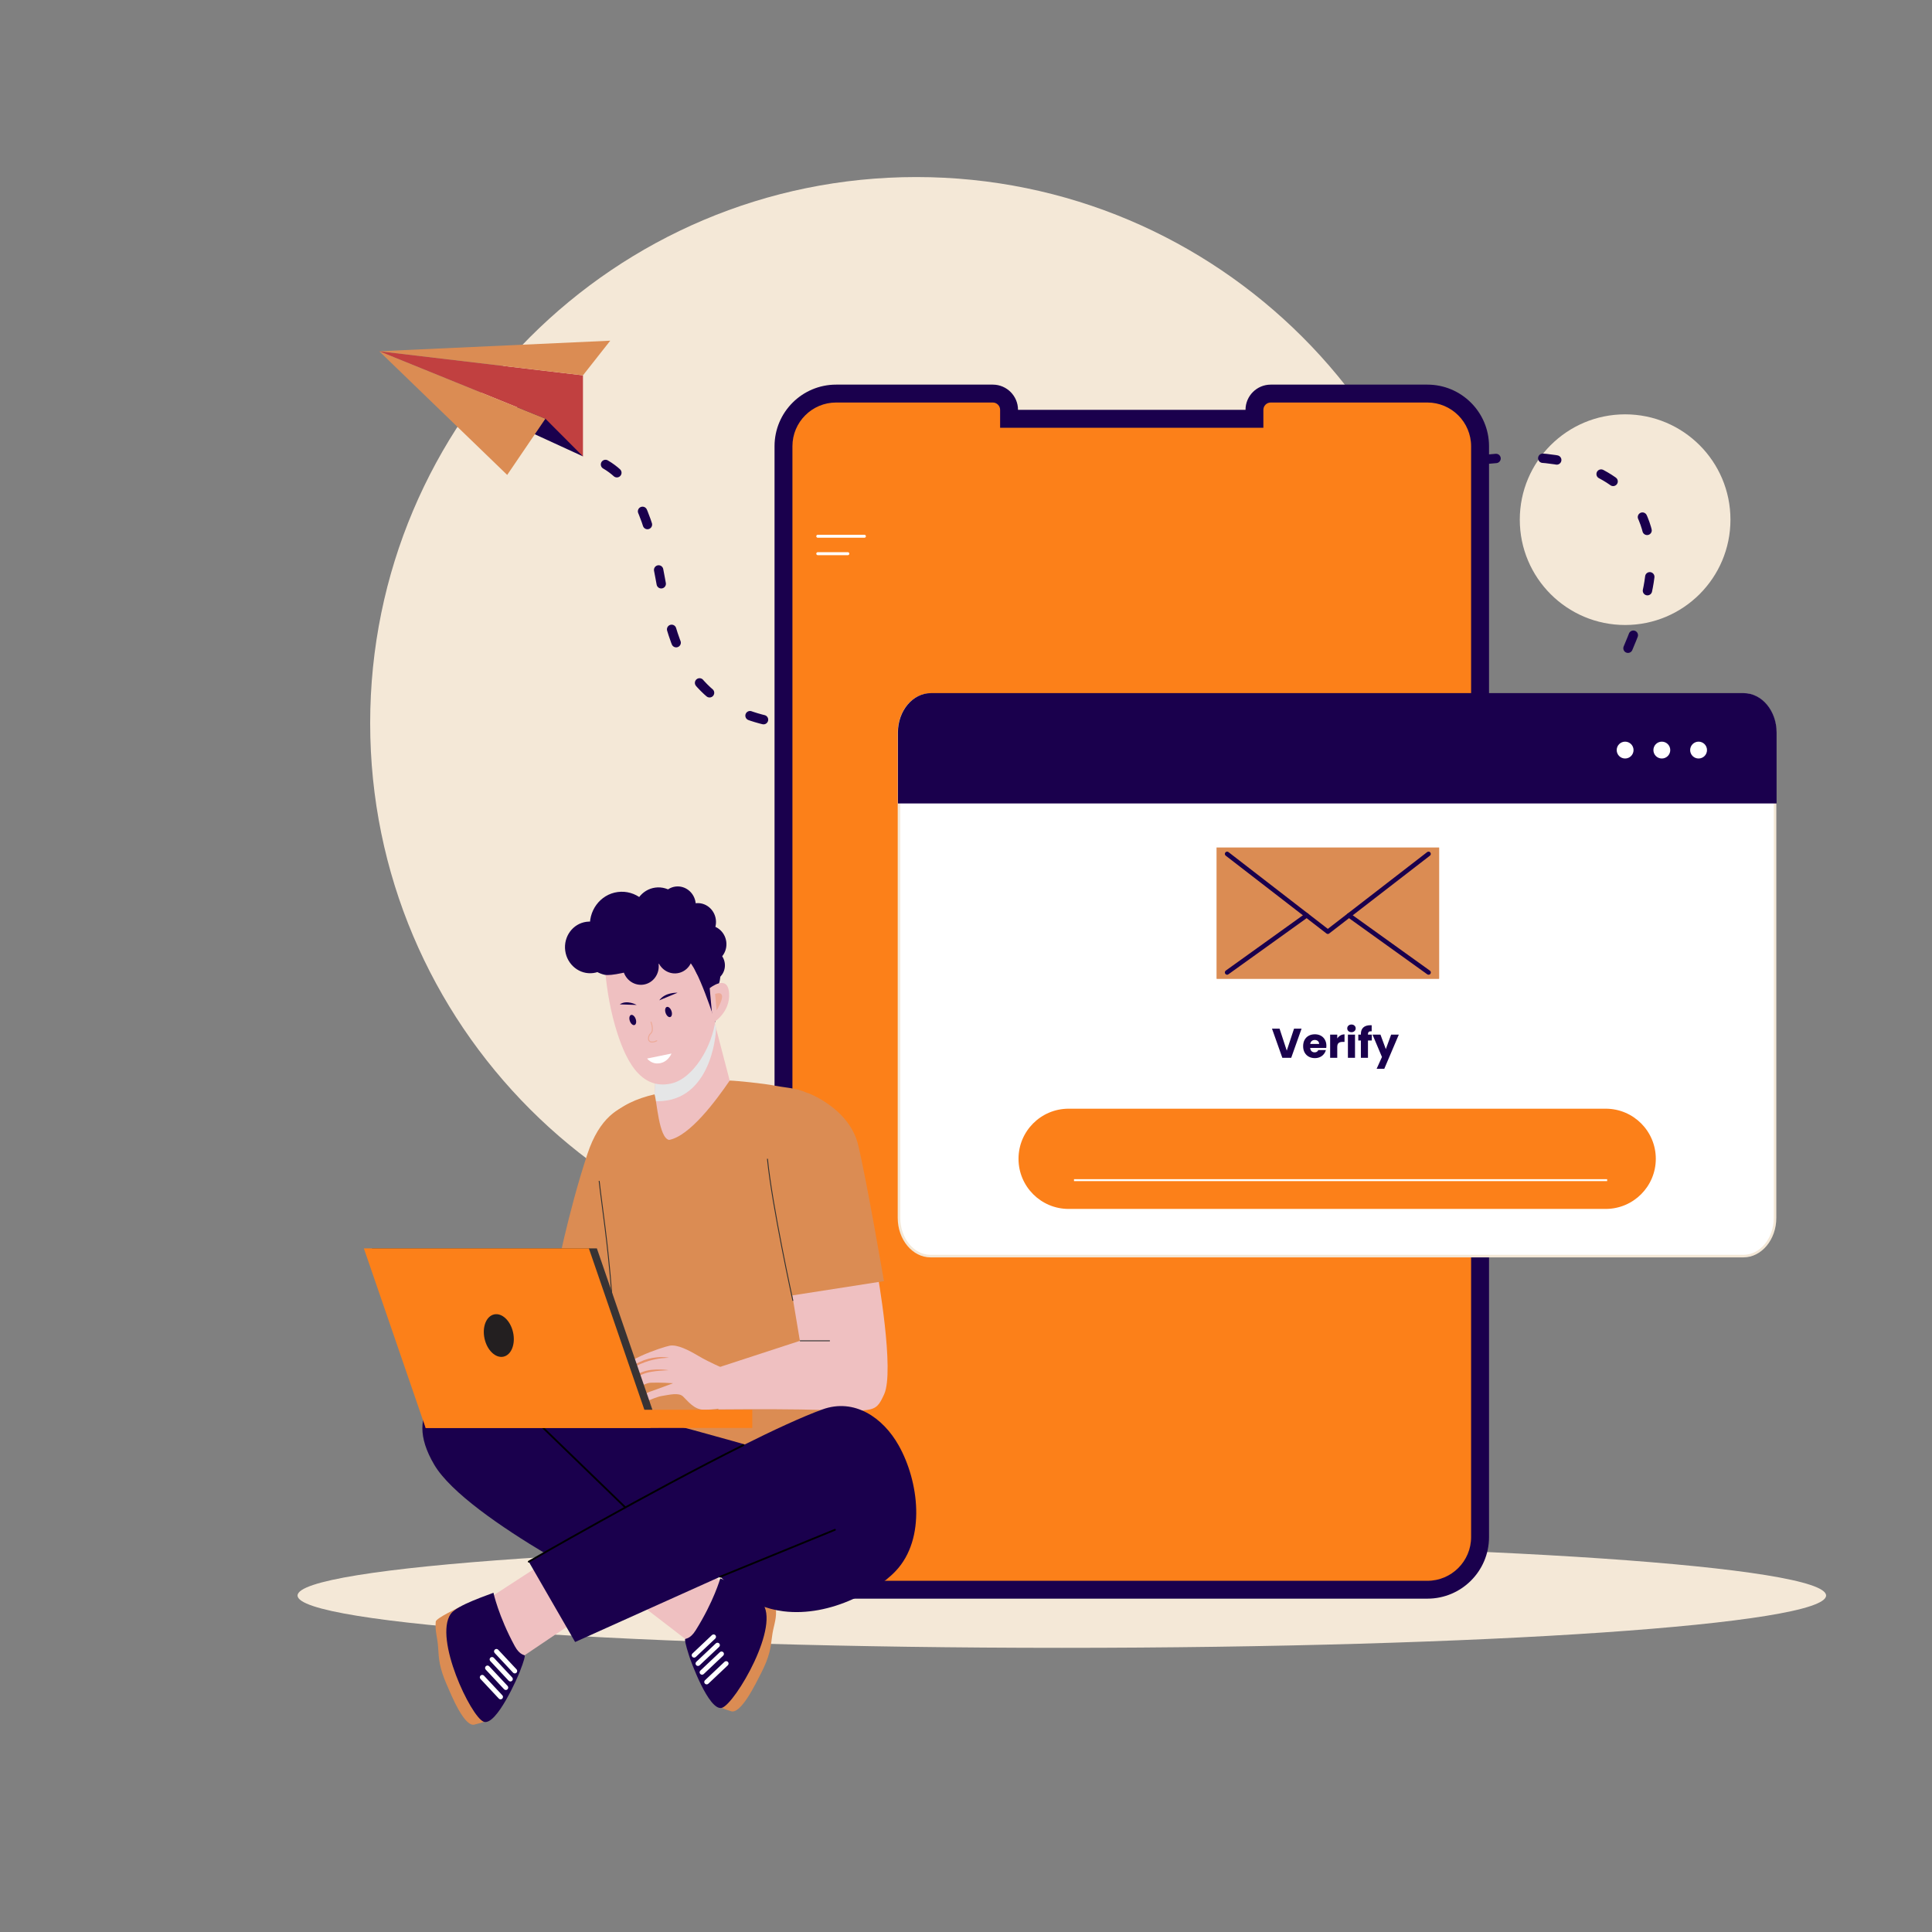 <svg width="100" height="100" viewBox="0 0 100 100" fill="none" xmlns="http://www.w3.org/2000/svg">
<rect x="0" y="0" width="100" height="100" fill="#808080" stroke="none"/>
<g clip-path="url(#clip0_77_5476)">
<g clip-path="url(#clip1_77_5476)">
<path d="M47.426 65.696C63.037 65.696 75.692 53.041 75.692 37.43C75.692 21.819 63.037 9.164 47.426 9.164C31.815 9.164 19.16 21.819 19.16 37.43C19.16 53.041 31.815 65.696 47.426 65.696Z" fill="#F4E8D7"/>
<path d="M54.96 85.292C76.808 85.292 94.518 84.079 94.518 82.584C94.518 81.088 76.808 79.876 54.96 79.876C33.113 79.876 15.402 81.088 15.402 82.584C15.402 84.079 33.113 85.292 54.96 85.292Z" fill="#F4E8D7"/>
<path d="M84.116 32.35C87.127 32.35 89.568 29.909 89.568 26.898C89.568 23.887 87.127 21.446 84.116 21.446C81.105 21.446 78.664 23.887 78.664 26.898C78.664 29.909 81.105 32.35 84.116 32.35Z" fill="#F4E8D7"/>
<path d="M31.34 24.04C33.164 25.094 33.774 27.706 34.166 29.894C34.518 31.856 34.922 33.928 36.26 35.404C38.04 37.368 40.994 37.742 43.632 37.48C49.858 36.866 55.436 33.53 60.824 30.346C66.212 27.162 71.912 23.966 78.162 23.682C80.606 23.57 83.386 24.11 84.7 26.174C85.434 27.326 85.568 28.78 85.354 30.13C85.14 31.48 84.604 32.754 84.074 34.012" stroke="#1A004D" stroke-width="0.484" stroke-miterlimit="10" stroke-linecap="round" stroke-linejoin="round" stroke-dasharray="0.73 2.42"/>
<path d="M30.174 23.622L25.946 21.682L27.548 20.502L29.452 21.954L30.174 23.622Z" fill="#1A004D"/>
<path d="M30.174 19.428V23.622L28.23 21.672L19.628 18.18L30.174 19.428Z" fill="#C14040"/>
<path d="M31.586 17.634L30.174 19.428L19.628 18.18L31.586 17.634Z" fill="#DB8C53"/>
<path d="M28.23 21.672L26.252 24.582L19.628 18.18L28.23 21.672Z" fill="#DB8C53"/>
<path d="M77.072 23.098V79.558C77.072 81.318 75.644 82.746 73.884 82.746H43.278C41.518 82.746 40.09 81.318 40.09 79.558V23.096C40.09 21.336 41.518 19.908 43.278 19.908H51.386C52.108 19.908 52.692 20.494 52.692 21.214H64.468C64.468 20.492 65.054 19.908 65.774 19.908H73.88C75.642 19.908 77.072 21.336 77.072 23.098Z" fill="#1A004D"/>
<path d="M43.278 81.82C42.03 81.82 41.016 80.806 41.016 79.558V23.096C41.016 21.848 42.03 20.834 43.278 20.834H51.386C51.596 20.834 51.766 21.004 51.766 21.214V22.14H65.392V21.214C65.392 21.004 65.562 20.834 65.772 20.834H73.878C75.128 20.834 76.144 21.85 76.144 23.1V79.56C76.144 80.808 75.13 81.822 73.882 81.822H43.278V81.82Z" fill="#FC8019"/>
<path d="M42.328 27.756H44.742" stroke="white" stroke-width="0.154" stroke-miterlimit="10" stroke-linecap="round" stroke-linejoin="round"/>
<path d="M42.328 28.658H43.884" stroke="white" stroke-width="0.154" stroke-miterlimit="10" stroke-linecap="round" stroke-linejoin="round"/>
<path d="M91.89 37.92V63.036C91.89 64.132 91.156 65.016 90.254 65.016H48.182C47.282 65.016 46.546 64.132 46.546 63.036V37.92C46.546 36.832 47.282 35.948 48.182 35.948H90.254C91.156 35.948 91.89 36.832 91.89 37.92Z" fill="white"/>
<path d="M90.24 65.082H48.168C47.23 65.082 46.466 64.164 46.466 63.036V37.92C46.466 36.796 47.23 35.882 48.168 35.882H90.24C91.178 35.882 91.942 36.796 91.942 37.92V63.036C91.942 64.164 91.178 65.082 90.24 65.082ZM48.168 36.014C47.302 36.014 46.598 36.868 46.598 37.92V63.036C46.598 64.092 47.302 64.95 48.168 64.95H90.24C91.106 64.95 91.81 64.092 91.81 63.036V37.92C91.81 36.87 91.106 36.014 90.24 36.014H48.168Z" fill="#F4E8D7"/>
<path d="M91.89 37.916V41.52H46.544V37.916C46.544 36.826 47.278 35.942 48.186 35.942H90.254C91.158 35.942 91.89 36.826 91.89 37.916Z" fill="#1A004D"/>
<path d="M91.957 41.586H46.477V37.916C46.477 36.79 47.243 35.876 48.185 35.876H90.254C91.194 35.876 91.957 36.792 91.957 37.916V41.586ZM46.609 41.454H91.826V37.916C91.826 36.864 91.12 36.008 90.254 36.008H48.184C47.316 36.008 46.609 36.864 46.609 37.916V41.454Z" fill="#1A004D"/>
<path d="M84.116 39.26C84.356 39.26 84.552 39.065 84.552 38.824C84.552 38.583 84.356 38.388 84.116 38.388C83.875 38.388 83.68 38.583 83.68 38.824C83.68 39.065 83.875 39.26 84.116 39.26Z" fill="white"/>
<path d="M86.016 39.26C86.257 39.26 86.452 39.065 86.452 38.824C86.452 38.583 86.257 38.388 86.016 38.388C85.775 38.388 85.58 38.583 85.58 38.824C85.58 39.065 85.775 39.26 86.016 39.26Z" fill="white"/>
<path d="M87.918 39.26C88.159 39.26 88.354 39.065 88.354 38.824C88.354 38.583 88.159 38.388 87.918 38.388C87.678 38.388 87.482 38.583 87.482 38.824C87.482 39.065 87.678 39.26 87.918 39.26Z" fill="white"/>
<path d="M29.837 62.938C29.837 62.938 28.634 68.096 28.526 68.562C28.334 69.394 27.648 71.318 27.648 71.318C27.648 71.318 30.561 72.956 31.393 72.444C32.022 72.056 31.98 69.876 32.035 69.068C32.09 68.298 34.261 60.882 34.261 60.882L29.837 62.938Z" fill="#EFC0C1"/>
<path d="M34.426 57.28C34.426 57.28 31.642 56.004 30.408 59.72C29.4 62.752 28.746 66.15 28.746 66.15L33.532 67.58L34.426 57.28Z" fill="#DB8C53"/>
<path d="M32.204 59.594C32.21 59.568 34.874 61.538 36.25 60.798C37.786 59.966 37.92 56.508 37.92 56.508L37.06 53.214L37.048 53.16L37.006 52.962L36.704 53.138L35.506 53.836L35.026 54.118L33.798 54.834C33.798 54.834 33.93 55.702 33.894 56.432C33.888 56.51 33.886 56.582 33.878 56.652C33.862 56.774 33.826 56.892 33.782 56.996C33.682 57.242 33.532 57.414 33.532 57.416C33.326 58.164 32.214 59.592 32.204 59.594Z" fill="#EFC0C1"/>
<path d="M33.782 56.99C36.728 57.204 37.068 53.678 37.06 53.214L37.048 53.16L37.006 52.962L36.704 53.138C36.392 53.438 35.938 53.802 35.506 53.836L35.026 54.118L33.798 54.834C33.798 54.834 33.93 55.702 33.894 56.432C33.888 56.51 33.886 56.582 33.878 56.652C33.86 56.768 33.824 56.886 33.782 56.99Z" fill="#E5E6E7"/>
<path d="M31.84 53.104C32.324 54.774 33.102 56.434 34.728 56.086C35.864 55.844 36.88 54.188 37.042 52.714C37.126 51.954 37.208 51.29 37.176 50.796C37.152 50.404 37.118 50.16 37.118 50.16L36.786 49.326L36.592 48.838C36.592 48.838 36.206 48.56 35.774 48.248C35.236 47.856 34.48 48.512 34.464 48.484C34.44 48.44 32.118 48.252 31.444 49.218C31.442 49.22 31.44 49.222 31.44 49.224C31.378 49.312 31.332 49.4 31.306 49.49C31.284 49.564 31.274 49.638 31.278 49.712C31.288 49.854 31.304 50.066 31.33 50.336C31.342 50.448 31.354 50.572 31.37 50.702C31.396 50.922 31.428 51.16 31.468 51.414C31.552 51.938 31.672 52.528 31.84 53.104Z" fill="#EFC0C1"/>
<path d="M37.252 50.774C37.252 50.774 37.996 46.784 34.8 47.06C34.8 47.06 32.3 46.114 30.796 47.488C29.456 48.71 30.2 50.198 31.282 50.452C31.99 50.62 35.074 49.44 35.582 49.698C36.09 49.956 37.028 52.922 37.028 52.922C37.028 52.922 37.02 51.548 37.252 50.774Z" fill="#1A004D"/>
<path d="M34.273 48.594C34.977 48.501 35.468 47.831 35.37 47.098C35.272 46.366 34.622 45.848 33.918 45.942C33.214 46.036 32.723 46.706 32.821 47.438C32.919 48.171 33.569 48.688 34.273 48.594Z" fill="#1A004D"/>
<path d="M32.433 49.617C33.347 49.495 33.985 48.624 33.858 47.673C33.731 46.721 32.887 46.049 31.973 46.171C31.058 46.293 30.42 47.164 30.547 48.115C30.674 49.066 31.519 49.739 32.433 49.617Z" fill="#1A004D"/>
<path d="M30.708 50.364C31.412 50.27 31.903 49.6 31.806 48.868C31.708 48.135 31.058 47.618 30.354 47.712C29.65 47.806 29.158 48.476 29.256 49.208C29.354 49.941 30.004 50.458 30.708 50.364Z" fill="#1A004D"/>
<path d="M35.051 50.376C35.561 50.308 35.918 49.823 35.847 49.293C35.776 48.763 35.305 48.389 34.795 48.457C34.285 48.525 33.928 49.01 33.999 49.54C34.07 50.07 34.541 50.444 35.051 50.376Z" fill="#1A004D"/>
<path d="M36.255 48.672C36.766 48.604 37.122 48.119 37.051 47.589C36.98 47.059 36.509 46.685 35.999 46.753C35.489 46.821 35.133 47.306 35.203 47.836C35.274 48.366 35.745 48.74 36.255 48.672Z" fill="#1A004D"/>
<path d="M36.795 49.822C37.306 49.754 37.662 49.269 37.591 48.739C37.52 48.209 37.049 47.835 36.539 47.903C36.029 47.971 35.673 48.456 35.743 48.986C35.814 49.516 36.285 49.89 36.795 49.822Z" fill="#1A004D"/>
<path d="M36.842 50.771C37.273 50.713 37.574 50.303 37.514 49.854C37.455 49.405 37.056 49.088 36.625 49.145C36.193 49.203 35.892 49.614 35.952 50.062C36.012 50.511 36.41 50.829 36.842 50.771Z" fill="#1A004D"/>
<path d="M33.291 50.966C33.802 50.898 34.158 50.413 34.087 49.883C34.016 49.353 33.545 48.979 33.035 49.047C32.525 49.115 32.169 49.6 32.239 50.13C32.31 50.66 32.781 51.034 33.291 50.966Z" fill="#1A004D"/>
<path d="M35.215 47.8C35.722 47.732 36.076 47.249 36.005 46.722C35.935 46.194 35.467 45.821 34.96 45.889C34.453 45.956 34.099 46.439 34.17 46.967C34.24 47.495 34.708 47.867 35.215 47.8Z" fill="#1A004D"/>
<path d="M36.734 51.148C36.734 51.148 37.668 50.392 37.738 51.404C37.808 52.416 36.898 52.952 36.898 52.952L36.734 51.148Z" fill="#EFC0C1"/>
<path d="M37.012 51.448C37.012 51.448 37.772 51.13 37.092 52.296L37.012 51.448Z" fill="#EDAA98"/>
<path d="M32.843 53.055C32.927 53.026 32.953 52.886 32.903 52.742C32.853 52.598 32.744 52.505 32.661 52.534C32.577 52.563 32.551 52.704 32.601 52.848C32.651 52.992 32.76 53.084 32.843 53.055Z" fill="#1A004D"/>
<path d="M34.695 52.641C34.778 52.612 34.805 52.471 34.755 52.328C34.704 52.184 34.596 52.091 34.512 52.12C34.429 52.149 34.402 52.289 34.453 52.433C34.503 52.577 34.611 52.67 34.695 52.641Z" fill="#1A004D"/>
<path d="M32.954 52.016C32.954 52.016 32.45 51.73 32.08 51.986L32.954 52.016ZM35.07 51.384C35.032 51.384 34.43 51.354 34.124 51.776L35.07 51.384Z" fill="#1A004D"/>
<path d="M33.698 52.906C33.698 52.906 33.862 53.336 33.682 53.49C33.502 53.642 33.476 54.106 33.992 53.872" stroke="#EDAA98" stroke-width="0.052" stroke-miterlimit="10" stroke-linecap="round" stroke-linejoin="round"/>
<path d="M33.494 54.79C33.494 54.79 33.522 54.83 33.58 54.878C33.682 54.966 33.878 55.084 34.16 55.032C34.438 54.982 34.604 54.79 34.688 54.66C34.734 54.586 34.756 54.532 34.756 54.532" fill="white"/>
<path d="M30.89 60.15C31.094 63.074 31.64 65.906 31.858 68.784C32.216 71.86 32.43 74.626 32.436 74.654C32.422 74.566 33.624 75.374 36.464 75.836C39.168 76.278 43.684 76.688 44.878 76.132C44.92 76.114 44.476 68.962 44.438 68.788C43.338 58.156 43.438 57.4 42.028 56.702C41.366 56.31 40.87 56.336 40.104 56.196V56.194C39.576 56.084 38.068 55.932 37.77 55.93C37.05 56.982 35.704 58.798 34.634 59.002C34.098 58.91 33.998 56.952 33.878 56.644C32.022 57.068 30.632 58.134 30.89 60.15Z" fill="#DB8C53"/>
<path d="M45.414 65.906C45.414 65.906 46.318 70.97 45.762 72.172C45.274 73.226 45.284 73.018 41.444 72.954C39.76 72.926 37.182 72.95 37.182 72.95L37.088 70.81L41.402 69.402L40.988 66.922L45.414 65.906Z" fill="#EFC0C1"/>
<path d="M37.488 70.844C37.488 70.844 36.694 70.506 36.17 70.194C35.646 69.882 35.062 69.582 34.668 69.652C34.274 69.722 31.85 70.544 32.222 71.082C32.222 71.082 31.71 71.456 31.988 71.784C31.988 71.784 31.86 71.974 32.04 72.2C32.22 72.426 33.204 71.59 33.672 71.57C34.14 71.548 34.84 71.596 34.84 71.596C34.84 71.596 33.85 71.968 33.64 72.034C33.43 72.1 32.86 72.46 32.922 72.632C32.984 72.804 33.822 72.326 34.244 72.258C34.666 72.19 35.128 72.066 35.356 72.282C35.584 72.498 35.922 72.96 36.416 72.966C36.91 72.972 37.338 72.89 37.338 72.89L37.488 70.844Z" fill="#EFC0C1"/>
<path d="M32.222 71.08C32.222 71.08 32.252 71.054 32.306 71.006C32.362 70.962 32.44 70.896 32.542 70.828C32.644 70.76 32.762 70.68 32.896 70.606C33.03 70.532 33.18 70.462 33.334 70.402C33.49 70.346 33.65 70.304 33.802 70.28C33.954 70.254 34.098 70.246 34.222 70.242C34.346 70.238 34.448 70.252 34.518 70.26C34.588 70.27 34.628 70.28 34.628 70.28C34.628 70.28 34.588 70.278 34.516 70.282C34.446 70.284 34.344 70.294 34.224 70.306C34.104 70.318 33.966 70.344 33.82 70.378C33.674 70.412 33.52 70.454 33.372 70.51C33.222 70.564 33.076 70.63 32.94 70.696C32.804 70.762 32.678 70.826 32.574 70.884C32.468 70.944 32.378 70.99 32.318 71.026C32.256 71.06 32.222 71.08 32.222 71.08ZM31.988 71.782C31.988 71.782 32.022 71.754 32.084 71.706C32.146 71.66 32.234 71.592 32.344 71.518C32.454 71.444 32.584 71.358 32.728 71.274C32.872 71.19 33.03 71.106 33.196 71.036C33.364 70.966 33.544 70.924 33.71 70.904C33.878 70.884 34.034 70.882 34.168 70.884C34.302 70.886 34.412 70.898 34.49 70.906C34.568 70.918 34.61 70.924 34.61 70.924C34.61 70.924 34.566 70.926 34.488 70.928C34.41 70.93 34.3 70.938 34.17 70.948C34.038 70.956 33.886 70.976 33.726 71.002C33.564 71.03 33.398 71.07 33.24 71.14C33.08 71.206 32.924 71.286 32.776 71.36C32.63 71.436 32.492 71.506 32.378 71.57C32.268 71.63 32.164 71.686 32.096 71.722C32.026 71.76 31.988 71.782 31.988 71.782Z" fill="#E7926A"/>
<path d="M41.404 69.4H42.954" stroke="#313131" stroke-width="0.047" stroke-miterlimit="10"/>
<path d="M41.826 56.578C41.826 56.578 43.964 57.36 44.42 59.27C44.876 61.18 45.752 66.312 45.752 66.312L40.926 67.064C40.926 67.064 39.96 62.412 39.724 59.978C39.488 57.544 41.826 56.578 41.826 56.578Z" fill="#DB8C53"/>
<path d="M41.04 67.33C41.04 67.33 39.96 62.412 39.722 59.978" stroke="#313131" stroke-width="0.047" stroke-miterlimit="10"/>
<path d="M31.012 61.124C31.17 62.544 31.452 64.182 31.67 67.06" stroke="#313131" stroke-width="0.047" stroke-miterlimit="10"/>
<path d="M39.748 75.104C39.748 75.104 28.092 71.732 25.492 71.636C22.892 71.54 20.772 72.92 22.474 75.81C24.176 78.7 32.908 82.964 32.908 82.964L35.382 81.172L33.166 78.796L39.748 75.104Z" fill="#1A004D"/>
<path d="M37.392 81.928L34.698 79.928L32.908 82.862L35.678 84.992L37.12 84.952L37.392 81.928Z" fill="#EFC0C1"/>
<path d="M38.972 82.546C38.972 82.546 40.164 83.192 40.168 83.38C40.182 83.902 40.024 84.168 39.956 84.744C39.892 85.298 39.826 85.756 39.404 86.582C39.122 87.134 38.322 88.812 37.802 88.56C37.758 88.54 37.296 88.42 37.286 88.334C37.184 87.392 38.972 82.546 38.972 82.546Z" fill="#DB8C53"/>
<path d="M37.374 88.394C38.054 88.17 40.46 84.084 39.422 82.934C38.844 82.29 37.28 81.7 37.28 81.7C37.28 81.7 36.95 82.882 36.008 84.386C35.706 84.868 35.46 84.796 35.458 84.848C35.448 85.046 35.646 85.624 35.666 85.696C35.71 85.862 36.692 88.612 37.374 88.394Z" fill="#1A004D"/>
<path d="M36.036 86.19C36.084 86.24 36.162 86.242 36.212 86.196L37.222 85.242C37.272 85.194 37.274 85.116 37.228 85.066C37.18 85.016 37.102 85.014 37.052 85.06L36.042 86.014C35.99 86.06 35.988 86.14 36.036 86.19ZM36.246 86.644C36.294 86.694 36.372 86.696 36.422 86.65L37.432 85.696C37.482 85.648 37.484 85.57 37.438 85.52C37.39 85.47 37.312 85.468 37.262 85.514L36.252 86.468C36.2 86.514 36.198 86.594 36.246 86.644ZM36.486 87.144C36.534 87.194 36.612 87.196 36.662 87.15L37.672 86.196C37.722 86.148 37.724 86.07 37.678 86.02C37.63 85.97 37.552 85.968 37.502 86.014L36.492 86.968C36.44 87.014 36.438 87.094 36.486 87.144ZM35.836 85.76C35.884 85.81 35.962 85.812 36.012 85.766L37.022 84.812C37.072 84.764 37.074 84.686 37.028 84.636C36.98 84.586 36.902 84.584 36.852 84.63L35.842 85.584C35.79 85.63 35.788 85.71 35.836 85.76Z" fill="white"/>
<path d="M33.166 78.798L27.13 72.954" stroke="black" stroke-width="0.093" stroke-miterlimit="10" stroke-linecap="round" stroke-linejoin="round"/>
<path d="M25.414 82.66L28.228 80.832L29.832 83.872L26.934 85.824L25.498 85.696L25.414 82.66Z" fill="#EFC0C1"/>
<path d="M23.8 83.178C23.8 83.178 22.57 83.75 22.554 83.934C22.508 84.454 22.648 84.73 22.68 85.31C22.71 85.866 22.746 86.328 23.116 87.18C23.362 87.748 24.058 89.472 24.592 89.254C24.636 89.236 25.106 89.146 25.122 89.062C25.282 88.126 23.8 83.178 23.8 83.178Z" fill="#DB8C53"/>
<path d="M25.031 89.114C24.367 88.848 22.449 84.814 23.327 83.538C23.647 83.072 25.337 82.536 25.541 82.44C25.541 82.44 25.797 83.642 26.643 85.2C26.915 85.7 27.163 85.642 27.163 85.696C27.161 85.894 26.927 86.458 26.903 86.53C26.849 86.692 25.697 89.374 25.031 89.114Z" fill="#1A004D"/>
<path d="M26.503 86.998C26.453 87.046 26.373 87.042 26.327 86.992L25.377 85.976C25.329 85.926 25.333 85.846 25.383 85.8C25.433 85.752 25.513 85.756 25.559 85.806L26.509 86.822C26.557 86.872 26.555 86.952 26.503 86.998ZM26.267 87.44C26.217 87.488 26.137 87.484 26.091 87.434L25.141 86.418C25.093 86.368 25.097 86.288 25.147 86.242C25.197 86.194 25.277 86.198 25.323 86.248L26.273 87.264C26.319 87.312 26.317 87.392 26.267 87.44ZM25.995 87.924C25.945 87.972 25.865 87.968 25.819 87.918L24.869 86.902C24.821 86.852 24.825 86.772 24.875 86.726C24.925 86.678 25.005 86.682 25.051 86.732L26.001 87.748C26.049 87.796 26.045 87.876 25.995 87.924ZM26.731 86.582C26.681 86.63 26.601 86.626 26.555 86.576L25.605 85.56C25.557 85.51 25.561 85.43 25.611 85.384C25.661 85.336 25.741 85.34 25.787 85.39L26.737 86.406C26.783 86.456 26.781 86.534 26.731 86.582Z" fill="white"/>
<path d="M37.282 81.61C37.282 81.61 38.054 82.356 38.11 82.4C38.82 82.936 39.664 83.29 40.548 83.4C41.764 83.55 43.006 83.28 44.114 82.784C44.932 82.418 45.746 81.968 46.366 81.31C47.944 79.638 47.556 76.66 46.514 74.812C45.71 73.384 44.23 72.348 42.562 72.954C38.38 74.476 27.368 80.832 27.368 80.832L29.768 84.99C29.77 84.992 37.278 81.612 37.282 81.61Z" fill="#1A004D"/>
<path d="M38.476 74.8C33.606 77.23 27.368 80.832 27.368 80.832" stroke="black" stroke-width="0.093" stroke-miterlimit="10" stroke-linecap="round" stroke-linejoin="round"/>
<path d="M37.282 81.61L43.216 79.182" stroke="black" stroke-width="0.093" stroke-miterlimit="10" stroke-linecap="round" stroke-linejoin="round"/>
<path d="M22.446 73.91H34.092L30.894 64.616H19.248L22.446 73.91Z" fill="#383334"/>
<path d="M22.03 73.91H33.676L30.48 64.616H18.834L22.03 73.91Z" fill="#FC8019"/>
<path d="M26.063 70.22C26.47 70.129 26.691 69.566 26.556 68.962C26.422 68.358 25.982 67.943 25.575 68.034C25.167 68.124 24.946 68.688 25.081 69.291C25.215 69.895 25.655 70.311 26.063 70.22Z" fill="#231F20"/>
<path d="M22.032 73.911H38.938V72.969H22.032V73.911Z" fill="#FC8019"/>
<path d="M74.492 43.872H62.968V50.658H74.492V43.872Z" fill="#DB8C53"/>
<path d="M68.73 48.326L62.968 43.872H74.492L68.73 48.326Z" fill="#DB8C53"/>
<path d="M68.73 46.524L62.968 50.658H74.492L68.73 46.524Z" fill="#DB8C53"/>
<path d="M63.516 50.452C63.48 50.452 63.444 50.434 63.42 50.402C63.382 50.35 63.394 50.276 63.446 50.238L67.566 47.282C67.618 47.244 67.692 47.256 67.73 47.308C67.768 47.36 67.756 47.434 67.704 47.472L63.584 50.428C63.564 50.446 63.54 50.452 63.516 50.452ZM73.942 50.452C73.918 50.452 73.894 50.444 73.874 50.43L69.754 47.474C69.702 47.436 69.69 47.362 69.728 47.31C69.766 47.258 69.84 47.246 69.892 47.284L74.012 50.24C74.064 50.278 74.076 50.352 74.038 50.404C74.016 50.436 73.98 50.452 73.942 50.452Z" fill="#1A004D"/>
<path d="M68.73 48.342C68.704 48.342 68.68 48.334 68.658 48.318L63.444 44.29C63.392 44.25 63.384 44.176 63.422 44.126C63.462 44.074 63.536 44.066 63.586 44.104L68.728 48.078L73.87 44.104C73.922 44.064 73.996 44.074 74.034 44.126C74.074 44.178 74.064 44.252 74.012 44.29L68.798 48.318C68.78 48.334 68.754 48.342 68.73 48.342Z" fill="#1A004D"/>
<path d="M83.11 62.574H55.312C53.878 62.574 52.718 61.412 52.718 59.98C52.718 58.546 53.88 57.386 55.312 57.386H83.11C84.544 57.386 85.704 58.548 85.704 59.98C85.704 61.412 84.542 62.574 83.11 62.574Z" fill="#FC8019"/>
<path d="M67.369 53.242L66.833 54.751H66.373L65.838 53.242H66.229L66.603 54.381L66.98 53.242H67.369ZM68.654 54.132C68.654 54.166 68.652 54.202 68.647 54.239H67.815C67.821 54.314 67.844 54.371 67.886 54.411C67.929 54.45 67.981 54.469 68.043 54.469C68.135 54.469 68.199 54.431 68.234 54.353H68.626C68.606 54.432 68.569 54.503 68.516 54.566C68.465 54.629 68.399 54.679 68.32 54.715C68.242 54.751 68.153 54.768 68.056 54.768C67.938 54.768 67.834 54.743 67.742 54.693C67.65 54.643 67.579 54.571 67.527 54.478C67.475 54.385 67.45 54.276 67.45 54.151C67.45 54.026 67.475 53.917 67.525 53.824C67.576 53.731 67.648 53.659 67.74 53.609C67.832 53.559 67.937 53.534 68.056 53.534C68.172 53.534 68.275 53.558 68.366 53.607C68.456 53.656 68.526 53.725 68.576 53.816C68.628 53.906 68.654 54.011 68.654 54.132ZM68.278 54.035C68.278 53.972 68.256 53.922 68.213 53.885C68.17 53.847 68.116 53.829 68.052 53.829C67.99 53.829 67.938 53.846 67.895 53.882C67.853 53.918 67.827 53.969 67.817 54.035H68.278ZM69.216 53.751C69.259 53.685 69.312 53.634 69.377 53.596C69.441 53.558 69.513 53.538 69.592 53.538V53.928H69.491C69.399 53.928 69.33 53.948 69.284 53.988C69.239 54.026 69.216 54.095 69.216 54.194V54.751H68.848V53.551H69.216V53.751ZM69.953 53.426C69.888 53.426 69.835 53.408 69.794 53.37C69.753 53.332 69.733 53.285 69.733 53.229C69.733 53.171 69.753 53.124 69.794 53.087C69.835 53.048 69.888 53.029 69.953 53.029C70.016 53.029 70.067 53.048 70.108 53.087C70.149 53.124 70.17 53.171 70.17 53.229C70.17 53.285 70.149 53.332 70.108 53.37C70.067 53.408 70.016 53.426 69.953 53.426ZM70.135 53.551V54.751H69.768V53.551H70.135ZM71.004 53.857H70.806V54.751H70.439V53.857H70.305V53.551H70.439V53.517C70.439 53.369 70.481 53.257 70.566 53.181C70.65 53.104 70.774 53.065 70.938 53.065C70.965 53.065 70.985 53.066 70.998 53.067V53.379C70.927 53.375 70.878 53.385 70.849 53.409C70.821 53.434 70.806 53.477 70.806 53.54V53.551H71.004V53.857ZM72.403 53.551L71.65 55.321H71.254L71.53 54.71L71.041 53.551H71.452L71.73 54.302L72.005 53.551H72.403Z" fill="#1A004D"/>
<path d="M55.59 61.084H83.186" stroke="white" stroke-width="0.1" stroke-miterlimit="10"/>
</g>
</g>
<defs>
<clipPath id="clip0_77_5476">
<rect width="100" height="100" fill="white"/>
</clipPath>
<clipPath id="clip1_77_5476">
<rect width="100" height="100" fill="white"/>
</clipPath>
</defs>
</svg>
